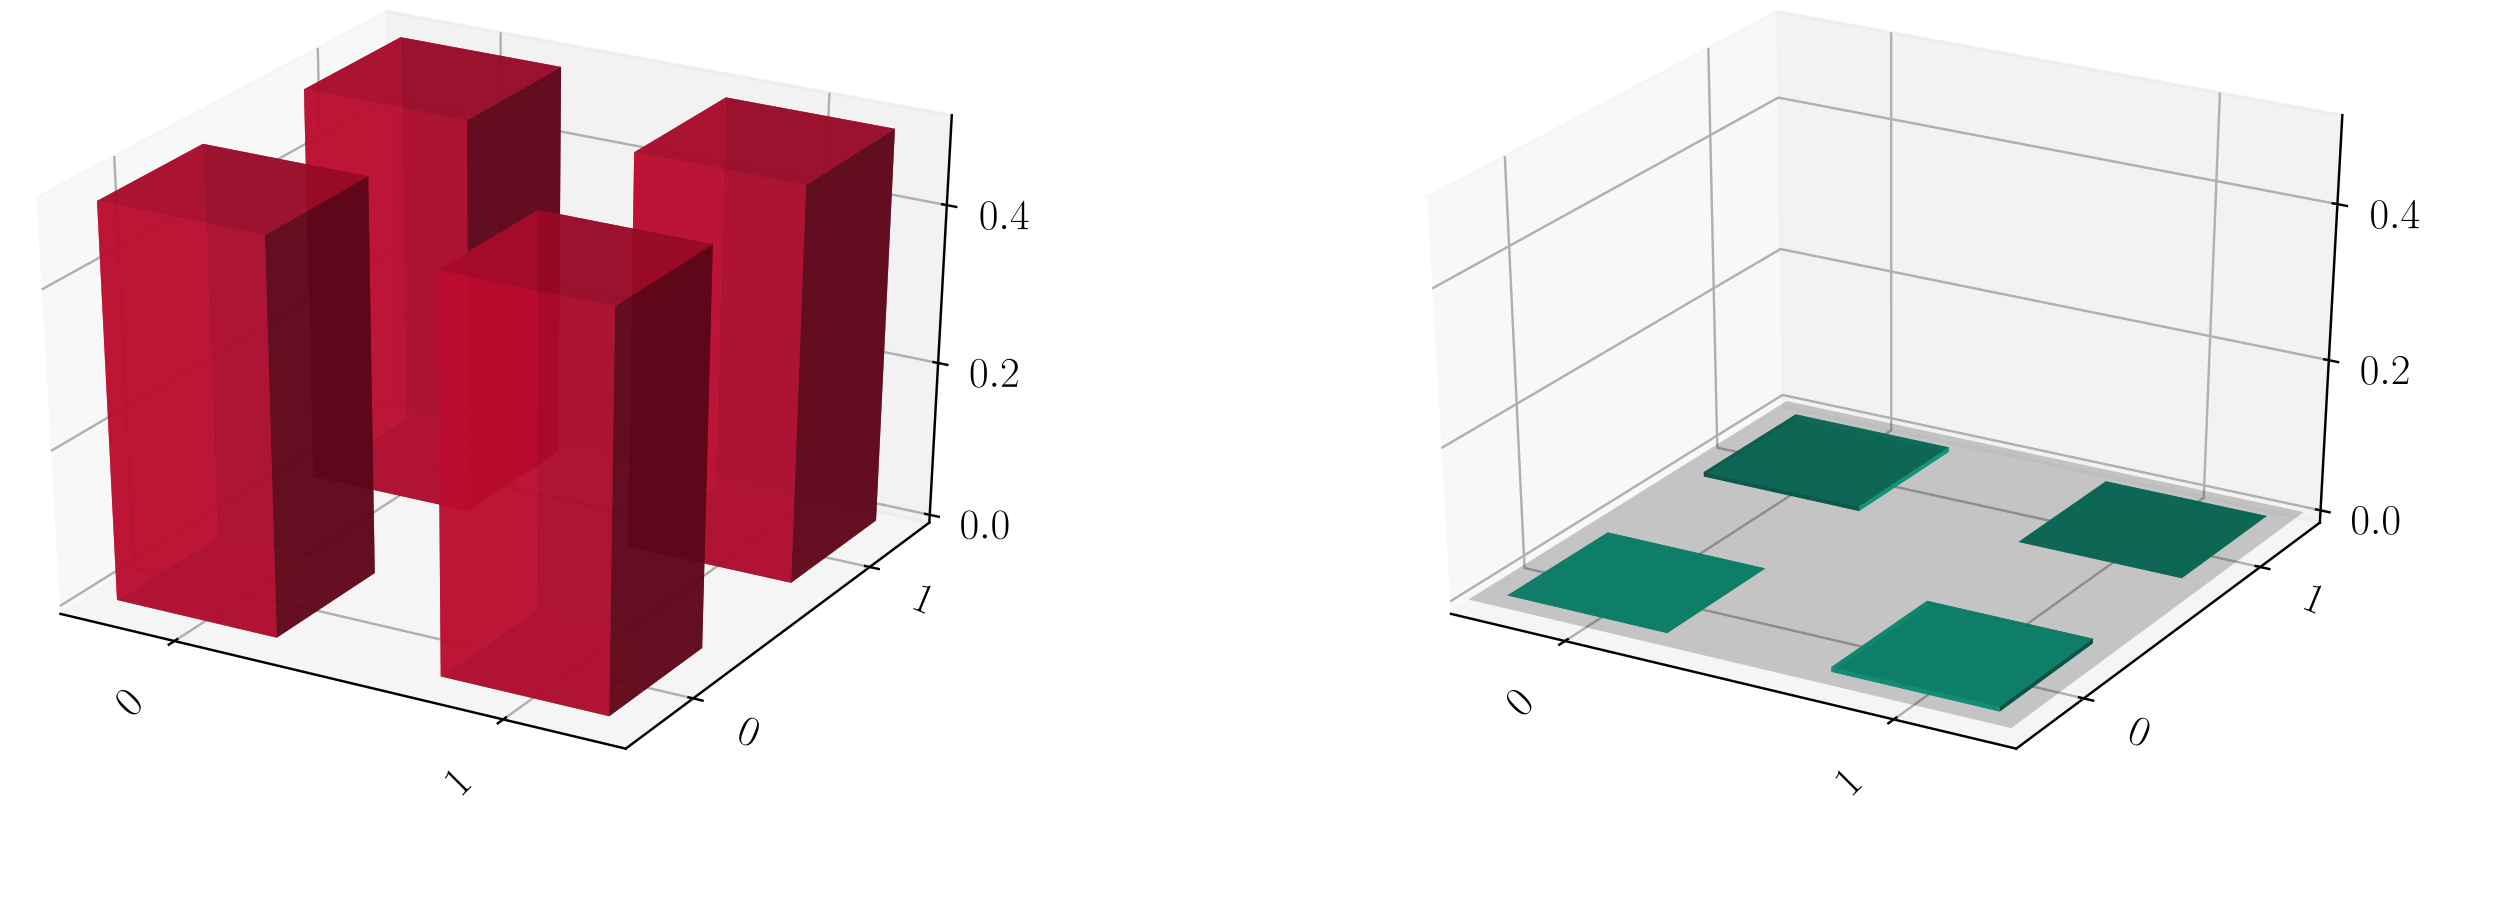 <?xml version="1.0" encoding="utf-8" standalone="no"?>
<!DOCTYPE svg PUBLIC "-//W3C//DTD SVG 1.1//EN"
  "http://www.w3.org/Graphics/SVG/1.1/DTD/svg11.dtd">
<!-- Created with matplotlib (https://matplotlib.org/) -->
<svg height="302.4pt" version="1.1" viewBox="0 0 820.8 302.4" width="820.8pt" xmlns="http://www.w3.org/2000/svg" xmlns:xlink="http://www.w3.org/1999/xlink">
 <defs>
  <style type="text/css">
*{stroke-linecap:butt;stroke-linejoin:round;}
  </style>
 </defs>
 <g id="figure_1">
  <g id="patch_1">
   <path d="M 0 302.4 
L 820.8 302.4 
L 820.8 0 
L 0 0 
z
" style="fill:#ffffff;"/>
  </g>
  <g id="patch_2">
   <path d="M -30.6 262.8 
L 349.855 262.8 
L 349.855 -14.4 
L -30.6 -14.4 
z
" style="fill:#ffffff;"/>
  </g>
  <g id="pane3d_1">
   <g id="patch_3">
    <path d="M 19.835 201.549 
L 128.723 133.585 
L 126.91 3.719 
L 11.951 64.782 
" style="fill:#f2f2f2;opacity:0.5;stroke:#f2f2f2;stroke-linejoin:miter;"/>
   </g>
  </g>
  <g id="pane3d_2">
   <g id="patch_4">
    <path d="M 128.723 133.585 
L 305.112 171.581 
L 312.492 37.799 
L 126.91 3.719 
" style="fill:#e6e6e6;opacity:0.5;stroke:#e6e6e6;stroke-linejoin:miter;"/>
   </g>
  </g>
  <g id="pane3d_3">
   <g id="patch_5">
    <path d="M 19.835 201.549 
L 205.42 245.801 
L 305.112 171.581 
L 128.723 133.585 
" style="fill:#ececec;opacity:0.5;stroke:#ececec;stroke-linejoin:miter;"/>
   </g>
  </g>
  <g id="axis3d_1">
   <g id="line2d_1">
    <path d="M 19.835 201.549 
L 205.42 245.801 
" style="fill:none;stroke:#000000;stroke-linecap:square;stroke-width:0.8;"/>
   </g>
   <g id="Line3DCollection_1">
    <path d="M 57.255 210.471 
L 164.384 141.267 
L 164.365 10.597 
" style="fill:none;stroke:#b0b0b0;stroke-width:0.8;"/>
    <path d="M 165.194 236.209 
L 266.98 163.367 
L 272.304 30.419 
" style="fill:none;stroke:#b0b0b0;stroke-width:0.8;"/>
   </g>
   <g id="xtick_1">
    <g id="line2d_2">
     <path d="M 58.178 209.875 
L 55.405 211.667 
" style="fill:none;stroke:#000000;stroke-linecap:square;stroke-width:0.8;"/>
    </g>
    <g id="text_1">
     <!-- 0 -->
     <defs>
      <path d="M 42 31.844 
C 42 37.969 41.906 48.422 37.703 56.453 
C 34 63.484 28.094 66 22.906 66 
C 18.094 66 12 63.781 8.203 56.562 
C 4.203 49.016 3.797 39.672 3.797 31.844 
C 3.797 26.109 3.906 17.375 7 9.734 
C 11.297 -0.609 19 -2 22.906 -2 
C 27.5 -2 34.5 -0.109 38.594 9.438 
C 41.594 16.375 42 24.5 42 31.844 
z
M 22.906 -0.406 
C 16.5 -0.406 12.703 5.125 11.297 12.75 
C 10.203 18.688 10.203 27.328 10.203 32.953 
C 10.203 40.688 10.203 47.109 11.5 53.234 
C 13.406 61.781 19 64.391 22.906 64.391 
C 27 64.391 32.297 61.672 34.203 53.438 
C 35.5 47.719 35.594 40.984 35.594 32.953 
C 35.594 26.422 35.594 18.375 34.406 12.453 
C 32.297 1.5 26.406 -0.406 22.906 -0.406 
z
" id="CMR17-48"/>
     </defs>
     <g transform="translate(43.116 235.943)rotate(-45)scale(0.14 -0.14)">
      <use transform="scale(0.996)" xlink:href="#CMR17-48"/>
     </g>
    </g>
   </g>
   <g id="xtick_2">
    <g id="line2d_3">
     <path d="M 166.073 235.58 
L 163.433 237.47 
" style="fill:none;stroke:#000000;stroke-linecap:square;stroke-width:0.8;"/>
    </g>
    <g id="text_2">
     <!-- 1 -->
     <defs>
      <path d="M 26.594 63.797 
C 26.594 65.891 26.5 66 25.094 66 
C 21.203 61.359 15.297 59.891 9.703 59.688 
C 9.406 59.688 8.906 59.688 8.797 59.5 
C 8.703 59.297 8.703 59.094 8.703 57 
C 11.797 57 17 57.594 21 59.984 
L 21 7.297 
C 21 3.797 20.797 2.594 12.203 2.594 
L 9.203 2.594 
L 9.203 0 
C 14 0.094 19 0.188 23.797 0.188 
C 28.594 0.188 33.594 0.094 38.406 0 
L 38.406 2.594 
L 35.406 2.594 
C 26.797 2.594 26.594 3.688 26.594 7.297 
z
" id="CMR17-49"/>
     </defs>
     <g transform="translate(151.05 262.1)rotate(-45)scale(0.14 -0.14)">
      <use transform="scale(0.996)" xlink:href="#CMR17-49"/>
     </g>
    </g>
   </g>
  </g>
  <g id="axis3d_2">
   <g id="line2d_4">
    <path d="M 305.112 171.581 
L 205.42 245.801 
" style="fill:none;stroke:#000000;stroke-linecap:square;stroke-width:0.8;"/>
   </g>
   <g id="Line3DCollection_2">
    <path d="M 37.513 51.204 
L 43.974 186.482 
L 227.578 229.304 
" style="fill:none;stroke:#b0b0b0;stroke-width:0.8;"/>
    <path d="M 104.331 15.713 
L 107.269 146.976 
L 285.522 186.165 
" style="fill:none;stroke:#b0b0b0;stroke-width:0.8;"/>
   </g>
   <g id="xtick_3">
    <g id="line2d_5">
     <path d="M 226.042 228.946 
L 230.653 230.022 
" style="fill:none;stroke:#000000;stroke-linecap:square;stroke-width:0.8;"/>
    </g>
    <g id="text_3">
     <!-- 0 -->
     <g transform="translate(241.281 243.088)rotate(-337.5)scale(0.14 -0.14)">
      <use transform="scale(0.996)" xlink:href="#CMR17-48"/>
     </g>
    </g>
   </g>
   <g id="xtick_4">
    <g id="line2d_6">
     <path d="M 284.034 185.838 
L 288.502 186.821 
" style="fill:none;stroke:#000000;stroke-linecap:square;stroke-width:0.8;"/>
    </g>
    <g id="text_4">
     <!-- 1 -->
     <g transform="translate(298.638 199.443)rotate(-337.5)scale(0.14 -0.14)">
      <use transform="scale(0.996)" xlink:href="#CMR17-49"/>
     </g>
    </g>
   </g>
  </g>
  <g id="axis3d_3">
   <g id="line2d_7">
    <path d="M 305.112 171.581 
L 312.492 37.799 
" style="fill:none;stroke:#000000;stroke-linecap:square;stroke-width:0.8;"/>
   </g>
   <g id="Line3DCollection_3">
    <path d="M 305.252 169.037 
L 128.689 131.11 
L 19.685 198.952 
" style="fill:none;stroke:#b0b0b0;stroke-width:0.8;"/>
    <path d="M 308.002 119.188 
L 128.012 82.658 
L 16.751 148.043 
" style="fill:none;stroke:#b0b0b0;stroke-width:0.8;"/>
    <path d="M 310.861 67.349 
L 127.31 32.355 
L 13.695 95.032 
" style="fill:none;stroke:#b0b0b0;stroke-width:0.8;"/>
   </g>
   <g id="xtick_5">
    <g id="line2d_8">
     <path d="M 303.779 168.72 
L 308.201 169.67 
" style="fill:none;stroke:#000000;stroke-linecap:square;stroke-width:0.8;"/>
    </g>
    <g id="text_5">
     <!-- $0.0$ -->
     <defs>
      <path d="M 18.406 4.797 
C 18.406 7.688 16 9.688 13.594 9.688 
C 10.703 9.688 8.703 7.297 8.703 4.891 
C 8.703 2 11.094 0 13.5 0 
C 16.406 0 18.406 2.391 18.406 4.797 
z
" id="CMMI12-58"/>
     </defs>
     <g transform="translate(315.055 176.782)scale(0.14 -0.14)">
      <use transform="scale(0.996)" xlink:href="#CMR17-48"/>
      <use transform="translate(45.69 0)scale(0.996)" xlink:href="#CMMI12-58"/>
      <use transform="translate(72.788 0)scale(0.996)" xlink:href="#CMR17-48"/>
     </g>
    </g>
   </g>
   <g id="xtick_6">
    <g id="line2d_9">
     <path d="M 306.499 118.883 
L 311.011 119.799 
" style="fill:none;stroke:#000000;stroke-linecap:square;stroke-width:0.8;"/>
    </g>
    <g id="text_6">
     <!-- $0.2$ -->
     <defs>
      <path d="M 41.703 15.469 
L 39.906 15.469 
C 38.906 8.391 38.094 7.188 37.703 6.594 
C 37.203 5.797 30 5.797 28.594 5.797 
L 9.406 5.797 
C 13 9.688 20 16.766 28.5 24.938 
C 34.594 30.719 41.703 37.5 41.703 47.391 
C 41.703 59.188 32.297 66 21.797 66 
C 10.797 66 4.094 56.297 4.094 47.297 
C 4.094 43.391 7 42.891 8.203 42.891 
C 9.203 42.891 12.203 43.484 12.203 46.984 
C 12.203 50.094 9.594 51 8.203 51 
C 7.594 51 7 50.891 6.594 50.688 
C 8.5 59.188 14.297 63.391 20.406 63.391 
C 29.094 63.391 34.797 56.5 34.797 47.391 
C 34.797 38.703 29.703 31.219 24 24.734 
L 4.094 2.297 
L 4.094 0 
L 39.297 0 
z
" id="CMR17-50"/>
     </defs>
     <g transform="translate(318.16 127.003)scale(0.14 -0.14)">
      <use transform="scale(0.996)" xlink:href="#CMR17-48"/>
      <use transform="translate(45.69 0)scale(0.996)" xlink:href="#CMMI12-58"/>
      <use transform="translate(72.788 0)scale(0.996)" xlink:href="#CMR17-50"/>
     </g>
    </g>
   </g>
   <g id="xtick_7">
    <g id="line2d_10">
     <path d="M 309.327 67.056 
L 313.933 67.934 
" style="fill:none;stroke:#000000;stroke-linecap:square;stroke-width:0.8;"/>
    </g>
    <g id="text_7">
     <!-- $0.4$ -->
     <defs>
      <path d="M 33.594 64.797 
C 33.594 66.891 33.5 67 31.703 67 
L 2 19.594 
L 2 17 
L 27.797 17 
L 27.797 7.188 
C 27.797 3.594 27.594 2.594 20.594 2.594 
L 18.703 2.594 
L 18.703 0 
C 21.906 0.188 27.297 0.188 30.703 0.188 
C 34.094 0.188 39.5 0.188 42.703 0 
L 42.703 2.594 
L 40.797 2.594 
C 33.797 2.594 33.594 3.594 33.594 7.188 
L 33.594 17 
L 43.797 17 
L 43.797 19.594 
L 33.594 19.594 
z
M 28.094 58.172 
L 28.094 19.594 
L 4 19.594 
z
" id="CMR17-52"/>
     </defs>
     <g transform="translate(321.39 75.241)scale(0.14 -0.14)">
      <use transform="scale(0.996)" xlink:href="#CMR17-48"/>
      <use transform="translate(45.69 0)scale(0.996)" xlink:href="#CMMI12-58"/>
      <use transform="translate(72.788 0)scale(0.996)" xlink:href="#CMR17-52"/>
     </g>
    </g>
   </g>
  </g>
  <g id="axes_1">
   <g id="Poly3DCollection_1">
    <path clip-path="url(#p3a0804a53e)" d="M 102.864 156.46 
L 133.052 137.476 
L 183.306 148.338 
L 153.833 167.797 
z
" style="fill:#74081d;fill-opacity:0.8;"/>
    <path clip-path="url(#p3a0804a53e)" d="M 133.052 137.476 
L 131.511 12.211 
L 184.218 21.989 
L 183.306 148.338 
z
" style="fill:#5d0618;fill-opacity:0.8;"/>
    <path clip-path="url(#p3a0804a53e)" d="M 102.864 156.46 
L 99.788 29.309 
L 131.511 12.211 
L 133.052 137.476 
z
" style="fill:#ba0c2f;fill-opacity:0.8;"/>
    <path clip-path="url(#p3a0804a53e)" d="M 153.833 167.797 
L 183.306 148.338 
L 184.218 21.989 
L 153.282 39.536 
z
" style="fill:#5d0618;fill-opacity:0.8;"/>
    <path clip-path="url(#p3a0804a53e)" d="M 102.864 156.46 
L 153.833 167.797 
L 153.282 39.536 
L 99.788 29.309 
z
" style="fill:#ba0c2f;fill-opacity:0.8;"/>
    <path clip-path="url(#p3a0804a53e)" d="M 99.788 29.309 
L 153.282 39.536 
L 184.218 21.989 
L 131.511 12.211 
z
" style="fill:#a30a29;fill-opacity:0.8;"/>
   </g>
   <g id="Poly3DCollection_2">
    <path clip-path="url(#p3a0804a53e)" d="M 206.101 179.423 
L 234.813 159.47 
L 287.62 170.884 
L 259.718 191.35 
z
" style="fill:#74081d;fill-opacity:0.8;"/>
    <path clip-path="url(#p3a0804a53e)" d="M 234.813 159.47 
L 238.306 31.98 
L 293.829 42.28 
L 287.62 170.884 
z
" style="fill:#5d0618;fill-opacity:0.8;"/>
    <path clip-path="url(#p3a0804a53e)" d="M 206.101 179.423 
L 208.21 49.994 
L 238.306 31.98 
L 234.813 159.47 
z
" style="fill:#ba0c2f;fill-opacity:0.8;"/>
    <path clip-path="url(#p3a0804a53e)" d="M 259.718 191.35 
L 287.62 170.884 
L 293.829 42.28 
L 264.63 60.781 
z
" style="fill:#5d0618;fill-opacity:0.8;"/>
    <path clip-path="url(#p3a0804a53e)" d="M 206.101 179.423 
L 259.718 191.35 
L 264.63 60.781 
L 208.21 49.994 
z
" style="fill:#ba0c2f;fill-opacity:0.8;"/>
    <path clip-path="url(#p3a0804a53e)" d="M 208.21 49.994 
L 264.63 60.781 
L 293.829 42.28 
L 238.306 31.98 
z
" style="fill:#a30a29;fill-opacity:0.8;"/>
   </g>
   <g id="Poly3DCollection_3">
    <path clip-path="url(#p3a0804a53e)" d="M 38.414 196.99 
L 71.347 176.279 
L 123.047 188.124 
L 90.858 209.377 
z
" style="fill:#74081d;fill-opacity:0.8;"/>
    <path clip-path="url(#p3a0804a53e)" d="M 71.347 176.279 
L 66.6 47.219 
L 120.898 57.929 
L 123.047 188.124 
z
" style="fill:#5d0618;fill-opacity:0.8;"/>
    <path clip-path="url(#p3a0804a53e)" d="M 38.414 196.99 
L 31.84 65.954 
L 66.6 47.219 
L 71.347 176.279 
z
" style="fill:#ba0c2f;fill-opacity:0.8;"/>
    <path clip-path="url(#p3a0804a53e)" d="M 90.858 209.377 
L 123.047 188.124 
L 120.898 57.929 
L 86.96 77.18 
z
" style="fill:#5d0618;fill-opacity:0.8;"/>
    <path clip-path="url(#p3a0804a53e)" d="M 38.414 196.99 
L 90.858 209.377 
L 86.96 77.18 
L 31.84 65.954 
z
" style="fill:#ba0c2f;fill-opacity:0.8;"/>
    <path clip-path="url(#p3a0804a53e)" d="M 31.84 65.954 
L 86.96 77.18 
L 120.898 57.929 
L 66.6 47.219 
z
" style="fill:#a30a29;fill-opacity:0.8;"/>
   </g>
   <g id="Poly3DCollection_4">
    <path clip-path="url(#p3a0804a53e)" d="M 144.7 222.094 
L 176.094 200.277 
L 230.541 212.751 
L 199.997 235.155 
z
" style="fill:#74081d;fill-opacity:0.8;"/>
    <path clip-path="url(#p3a0804a53e)" d="M 176.094 200.277 
L 176.685 68.908 
L 234.023 80.217 
L 230.541 212.751 
z
" style="fill:#5d0618;fill-opacity:0.8;"/>
    <path clip-path="url(#p3a0804a53e)" d="M 144.7 222.094 
L 143.627 88.697 
L 176.685 68.908 
L 176.094 200.277 
z
" style="fill:#ba0c2f;fill-opacity:0.8;"/>
    <path clip-path="url(#p3a0804a53e)" d="M 199.997 235.155 
L 230.541 212.751 
L 234.023 80.217 
L 201.909 100.566 
z
" style="fill:#5d0618;fill-opacity:0.8;"/>
    <path clip-path="url(#p3a0804a53e)" d="M 144.7 222.094 
L 199.997 235.155 
L 201.909 100.566 
L 143.627 88.697 
z
" style="fill:#ba0c2f;fill-opacity:0.8;"/>
    <path clip-path="url(#p3a0804a53e)" d="M 143.627 88.697 
L 201.909 100.566 
L 234.023 80.217 
L 176.685 68.908 
z
" style="fill:#a30a29;fill-opacity:0.8;"/>
   </g>
  </g>
  <g id="patch_6">
   <path d="M 425.945 262.8 
L 806.4 262.8 
L 806.4 -14.4 
L 425.945 -14.4 
z
" style="fill:#ffffff;"/>
  </g>
  <g id="pane3d_4">
   <g id="patch_7">
    <path d="M 476.381 201.549 
L 585.269 133.585 
L 583.456 3.719 
L 468.496 64.782 
" style="fill:#f2f2f2;opacity:0.5;stroke:#f2f2f2;stroke-linejoin:miter;"/>
   </g>
  </g>
  <g id="pane3d_5">
   <g id="patch_8">
    <path d="M 585.269 133.585 
L 761.657 171.581 
L 769.037 37.799 
L 583.456 3.719 
" style="fill:#e6e6e6;opacity:0.5;stroke:#e6e6e6;stroke-linejoin:miter;"/>
   </g>
  </g>
  <g id="pane3d_6">
   <g id="patch_9">
    <path d="M 476.381 201.549 
L 661.965 245.801 
L 761.657 171.581 
L 585.269 133.585 
" style="fill:#ececec;opacity:0.5;stroke:#ececec;stroke-linejoin:miter;"/>
   </g>
  </g>
  <g id="axis3d_4">
   <g id="line2d_11">
    <path d="M 476.381 201.549 
L 661.965 245.801 
" style="fill:none;stroke:#000000;stroke-linecap:square;stroke-width:0.8;"/>
   </g>
   <g id="Line3DCollection_4">
    <path d="M 513.8 210.471 
L 620.93 141.267 
L 620.91 10.597 
" style="fill:none;stroke:#b0b0b0;stroke-width:0.8;"/>
    <path d="M 621.74 236.209 
L 723.525 163.367 
L 728.849 30.419 
" style="fill:none;stroke:#b0b0b0;stroke-width:0.8;"/>
   </g>
   <g id="xtick_8">
    <g id="line2d_12">
     <path d="M 514.724 209.875 
L 511.95 211.667 
" style="fill:none;stroke:#000000;stroke-linecap:square;stroke-width:0.8;"/>
    </g>
    <g id="text_8">
     <!-- 0 -->
     <g transform="translate(499.662 235.943)rotate(-45)scale(0.14 -0.14)">
      <use transform="scale(0.996)" xlink:href="#CMR17-48"/>
     </g>
    </g>
   </g>
   <g id="xtick_9">
    <g id="line2d_13">
     <path d="M 622.619 235.58 
L 619.978 237.47 
" style="fill:none;stroke:#000000;stroke-linecap:square;stroke-width:0.8;"/>
    </g>
    <g id="text_9">
     <!-- 1 -->
     <g transform="translate(607.596 262.1)rotate(-45)scale(0.14 -0.14)">
      <use transform="scale(0.996)" xlink:href="#CMR17-49"/>
     </g>
    </g>
   </g>
  </g>
  <g id="axis3d_5">
   <g id="line2d_14">
    <path d="M 761.657 171.581 
L 661.965 245.801 
" style="fill:none;stroke:#000000;stroke-linecap:square;stroke-width:0.8;"/>
   </g>
   <g id="Line3DCollection_5">
    <path d="M 494.059 51.204 
L 500.519 186.482 
L 684.123 229.304 
" style="fill:none;stroke:#b0b0b0;stroke-width:0.8;"/>
    <path d="M 560.876 15.713 
L 563.814 146.976 
L 742.068 186.165 
" style="fill:none;stroke:#b0b0b0;stroke-width:0.8;"/>
   </g>
   <g id="xtick_10">
    <g id="line2d_15">
     <path d="M 682.587 228.946 
L 687.198 230.022 
" style="fill:none;stroke:#000000;stroke-linecap:square;stroke-width:0.8;"/>
    </g>
    <g id="text_10">
     <!-- 0 -->
     <g transform="translate(697.826 243.088)rotate(-337.5)scale(0.14 -0.14)">
      <use transform="scale(0.996)" xlink:href="#CMR17-48"/>
     </g>
    </g>
   </g>
   <g id="xtick_11">
    <g id="line2d_16">
     <path d="M 740.579 185.838 
L 745.047 186.821 
" style="fill:none;stroke:#000000;stroke-linecap:square;stroke-width:0.8;"/>
    </g>
    <g id="text_11">
     <!-- 1 -->
     <g transform="translate(755.184 199.443)rotate(-337.5)scale(0.14 -0.14)">
      <use transform="scale(0.996)" xlink:href="#CMR17-49"/>
     </g>
    </g>
   </g>
  </g>
  <g id="axis3d_6">
   <g id="line2d_17">
    <path d="M 761.657 171.581 
L 769.037 37.799 
" style="fill:none;stroke:#000000;stroke-linecap:square;stroke-width:0.8;"/>
   </g>
   <g id="Line3DCollection_6">
    <path d="M 761.879 167.562 
L 585.214 129.675 
L 476.144 197.446 
" style="fill:none;stroke:#b0b0b0;stroke-width:0.8;"/>
    <path d="M 764.598 118.268 
L 584.545 81.765 
L 473.242 147.103 
" style="fill:none;stroke:#b0b0b0;stroke-width:0.8;"/>
    <path d="M 767.425 67.03 
L 583.851 32.046 
L 470.221 94.705 
" style="fill:none;stroke:#b0b0b0;stroke-width:0.8;"/>
   </g>
   <g id="xtick_12">
    <g id="line2d_18">
     <path d="M 760.405 167.246 
L 764.83 168.195 
" style="fill:none;stroke:#000000;stroke-linecap:square;stroke-width:0.8;"/>
    </g>
    <g id="text_12">
     <!-- $0.0$ -->
     <g transform="translate(771.692 175.309)scale(0.14 -0.14)">
      <use transform="scale(0.996)" xlink:href="#CMR17-48"/>
      <use transform="translate(45.69 0)scale(0.996)" xlink:href="#CMMI12-58"/>
      <use transform="translate(72.788 0)scale(0.996)" xlink:href="#CMR17-48"/>
     </g>
    </g>
   </g>
   <g id="xtick_13">
    <g id="line2d_19">
     <path d="M 763.095 117.963 
L 767.608 118.878 
" style="fill:none;stroke:#000000;stroke-linecap:square;stroke-width:0.8;"/>
    </g>
    <g id="text_13">
     <!-- $0.2$ -->
     <g transform="translate(774.763 126.084)scale(0.14 -0.14)">
      <use transform="scale(0.996)" xlink:href="#CMR17-48"/>
      <use transform="translate(45.69 0)scale(0.996)" xlink:href="#CMMI12-58"/>
      <use transform="translate(72.788 0)scale(0.996)" xlink:href="#CMR17-50"/>
     </g>
    </g>
   </g>
   <g id="xtick_14">
    <g id="line2d_20">
     <path d="M 765.89 66.737 
L 770.496 67.615 
" style="fill:none;stroke:#000000;stroke-linecap:square;stroke-width:0.8;"/>
    </g>
    <g id="text_14">
     <!-- $0.4$ -->
     <g transform="translate(777.955 74.922)scale(0.14 -0.14)">
      <use transform="scale(0.996)" xlink:href="#CMR17-48"/>
      <use transform="translate(45.69 0)scale(0.996)" xlink:href="#CMMI12-58"/>
      <use transform="translate(72.788 0)scale(0.996)" xlink:href="#CMR17-52"/>
     </g>
    </g>
   </g>
  </g>
  <g id="axes_2">
   <g id="Poly3DCollection_5">
    <path clip-path="url(#p1ab12879e9)" d="M 589.579 136.035 
L 589.597 137.476 
L 639.851 148.338 
L 639.862 146.885 
z
" style="fill:#0cba97;fill-opacity:0.8;"/>
    <path clip-path="url(#p1ab12879e9)" d="M 559.374 154.998 
L 559.409 156.46 
L 589.597 137.476 
L 589.579 136.035 
z
" style="fill:#065d4c;fill-opacity:0.8;"/>
    <path clip-path="url(#p1ab12879e9)" d="M 559.409 156.46 
L 610.378 167.797 
L 639.851 148.338 
L 589.597 137.476 
z
" style="fill:#0aa384;fill-opacity:0.8;"/>
    <path clip-path="url(#p1ab12879e9)" d="M 559.374 154.998 
L 589.579 136.035 
L 639.862 146.885 
L 610.372 166.324 
z
" style="fill:#08745e;fill-opacity:0.8;"/>
    <path clip-path="url(#p1ab12879e9)" d="M 610.372 166.324 
L 639.862 146.885 
L 639.851 148.338 
L 610.378 167.797 
z
" style="fill:#0cba97;fill-opacity:0.8;"/>
    <path clip-path="url(#p1ab12879e9)" d="M 559.374 154.998 
L 610.372 166.324 
L 610.378 167.797 
L 559.409 156.46 
z
" style="fill:#065d4c;fill-opacity:0.8;"/>
   </g>
   <g id="Poly3DCollection_6">
    <path clip-path="url(#p1ab12879e9)" d="M 691.398 158.005 
L 691.398 158.005 
L 744.237 169.407 
L 744.237 169.407 
z
" style="fill:#065d4c;fill-opacity:0.8;"/>
    <path clip-path="url(#p1ab12879e9)" d="M 662.671 177.938 
L 662.671 177.938 
L 691.398 158.005 
L 691.398 158.005 
z
" style="fill:#065d4c;fill-opacity:0.8;"/>
    <path clip-path="url(#p1ab12879e9)" d="M 662.671 177.938 
L 716.32 189.852 
L 744.237 169.407 
L 691.398 158.005 
z
" style="fill:#0aa384;fill-opacity:0.8;"/>
    <path clip-path="url(#p1ab12879e9)" d="M 662.671 177.938 
L 691.398 158.005 
L 744.237 169.407 
L 716.32 189.852 
z
" style="fill:#08745e;fill-opacity:0.8;"/>
    <path clip-path="url(#p1ab12879e9)" d="M 716.32 189.852 
L 744.237 169.407 
L 744.237 169.407 
L 716.32 189.852 
z
" style="fill:#065d4c;fill-opacity:0.8;"/>
    <path clip-path="url(#p1ab12879e9)" d="M 662.671 177.938 
L 716.32 189.852 
L 716.32 189.852 
L 662.671 177.938 
z
" style="fill:#065d4c;fill-opacity:0.8;"/>
   </g>
   <g id="Poly3DCollection_7">
    <path clip-path="url(#p1ab12879e9)" d="M 527.838 174.797 
L 527.838 174.797 
L 579.568 186.63 
L 579.568 186.63 
z
" style="fill:#065d4c;fill-opacity:0.8;"/>
    <path clip-path="url(#p1ab12879e9)" d="M 494.884 195.486 
L 494.884 195.486 
L 527.838 174.797 
L 527.838 174.797 
z
" style="fill:#065d4c;fill-opacity:0.8;"/>
    <path clip-path="url(#p1ab12879e9)" d="M 494.884 195.486 
L 527.838 174.797 
L 579.568 186.63 
L 547.359 207.861 
z
" style="fill:#08745e;fill-opacity:0.8;"/>
    <path clip-path="url(#p1ab12879e9)" d="M 494.884 195.486 
L 547.359 207.861 
L 579.568 186.63 
L 527.838 174.797 
z
" style="fill:#0aa384;fill-opacity:0.8;"/>
    <path clip-path="url(#p1ab12879e9)" d="M 547.359 207.861 
L 579.568 186.63 
L 579.568 186.63 
L 547.359 207.861 
z
" style="fill:#065d4c;fill-opacity:0.8;"/>
    <path clip-path="url(#p1ab12879e9)" d="M 494.884 195.486 
L 547.359 207.861 
L 547.359 207.861 
L 494.884 195.486 
z
" style="fill:#065d4c;fill-opacity:0.8;"/>
   </g>
   <g id="Poly3DCollection_8">
    <path clip-path="url(#p1ab12879e9)" d="M 632.646 198.771 
L 632.653 197.262 
L 687.166 209.712 
L 687.126 211.232 
z
" style="fill:#065d4c;fill-opacity:0.8;"/>
    <path clip-path="url(#p1ab12879e9)" d="M 601.233 220.566 
L 601.221 219.036 
L 632.653 197.262 
L 632.646 198.771 
z
" style="fill:#0cba97;fill-opacity:0.8;"/>
    <path clip-path="url(#p1ab12879e9)" d="M 601.233 220.566 
L 632.646 198.771 
L 687.126 211.232 
L 656.565 233.614 
z
" style="fill:#08745e;fill-opacity:0.8;"/>
    <path clip-path="url(#p1ab12879e9)" d="M 601.221 219.036 
L 656.587 232.072 
L 687.166 209.712 
L 632.653 197.262 
z
" style="fill:#0aa384;fill-opacity:0.8;"/>
    <path clip-path="url(#p1ab12879e9)" d="M 656.565 233.614 
L 687.126 211.232 
L 687.166 209.712 
L 656.587 232.072 
z
" style="fill:#065d4c;fill-opacity:0.8;"/>
    <path clip-path="url(#p1ab12879e9)" d="M 601.233 220.566 
L 656.565 233.614 
L 656.587 232.072 
L 601.221 219.036 
z
" style="fill:#0cba97;fill-opacity:0.8;"/>
   </g>
   <g id="Poly3DCollection_9">
    <path clip-path="url(#p1ab12879e9)" d="M 482.042 196.83 
L 660.306 239.064 
L 756.342 168.141 
L 586.579 131.664 
z
" style="fill-opacity:0.2;"/>
   </g>
  </g>
 </g>
 <defs>
  <clipPath id="p3a0804a53e">
   <rect height="277.2" width="380.455" x="-30.6" y="-14.4"/>
  </clipPath>
  <clipPath id="p1ab12879e9">
   <rect height="277.2" width="380.455" x="425.945" y="-14.4"/>
  </clipPath>
 </defs>
</svg>

